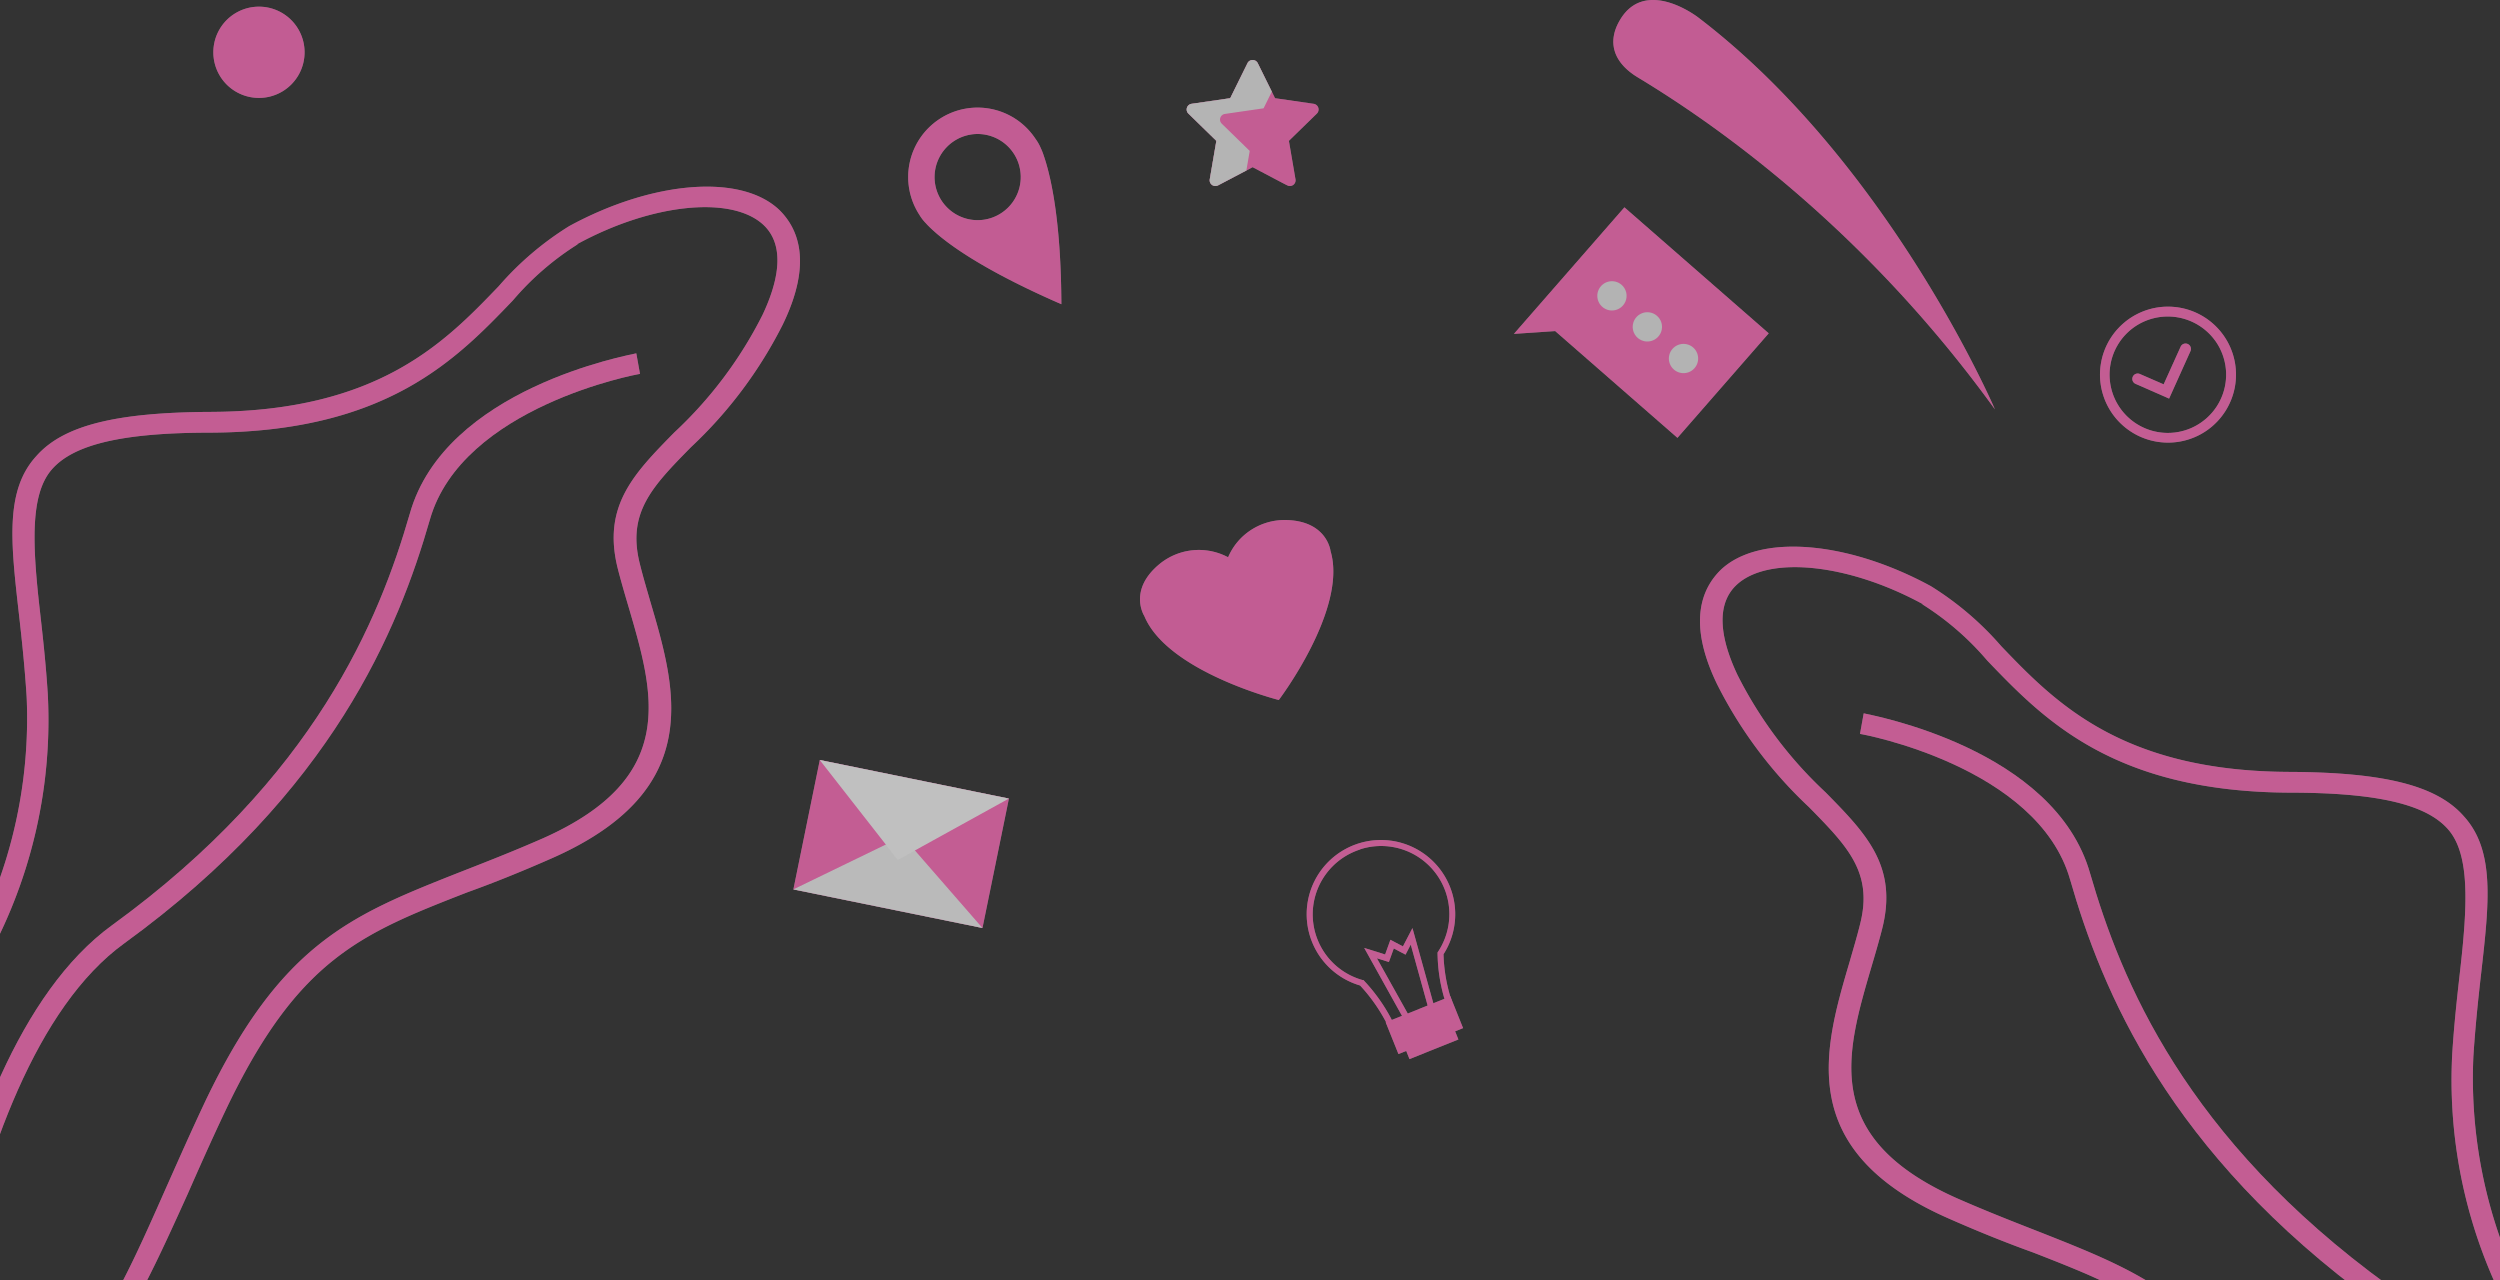 <svg width="375" height="192" fill="none" xmlns="http://www.w3.org/2000/svg"><rect width="100%" height="100%" fill="#333333" stroke="none"/><g opacity=".5" fill="#fff"><path d="M-4.637 213a40.828 40.828 0 01-7.941-.845 17.44 17.44 0 01-8.71-3.703 17.374 17.374 0 01-5.479-7.699c-5.108-14.517 6.698-38.114 16.28-49.49a72.337 72.337 0 0014.48-46.798c-.291-4.54-.741-8.763-1.165-12.458C1.61 81.29.737 73.53 5.475 68.383c4.05-4.566 11.912-6.545 26.26-6.598 25.147-.132 35.1-10.558 43.067-18.846a46.184 46.184 0 0110.589-9.027c12.52-6.81 25.809-7.919 31.553-2.376 2.647 2.64 5.056 7.655.503 17.078a65.623 65.623 0 01-13.818 18.476c-5.797 5.912-9.635 9.819-7.623 17.605.45 1.822 1.006 3.67 1.535 5.517 3.891 13.197 8.285 28.189-14.427 38.378-4.817 2.138-9.185 3.88-13.076 5.279-15.883 6.202-25.386 9.95-36.186 32.65-2.091 4.408-3.944 8.578-5.718 12.617C19.346 198.509 12.914 213-4.636 213zM86.635 36.657a42.315 42.315 0 00-9.715 8.42c-8.418 8.763-18.847 19.69-45.345 19.822-13.235 0-20.567 1.769-23.823 5.543-3.256 3.775-2.886 11.297-1.774 21.116.424 3.748.9 7.918 1.191 12.59a74.313 74.313 0 01-15.194 49.015c-9.503 11.244-20.224 33.653-15.883 46.455a14.47 14.47 0 004.591 6.395 14.525 14.525 0 007.268 3.054c21.389 4.303 27.292-9.027 37.06-31.119 1.8-4.039 3.653-8.235 5.744-12.67 11.33-23.755 21.891-27.978 37.88-34.313 3.838-1.504 8.206-3.194 12.944-5.279 20.197-9.053 16.57-21.485 12.706-34.656-.556-1.874-1.112-3.774-1.588-5.622-2.436-9.476 2.382-14.359 8.444-20.535a62.43 62.43 0 0013.236-17.632c2.038-4.302 3.732-10.109.158-13.488-4.738-4.46-16.73-3.246-27.926 2.851l.026.053z"/><path d="M-11.876 231l-3.124-.158c.159-2.931 4.078-71.866 31.775-92.037 30.53-22.151 40.116-45.912 44.696-61.753C66.767 58.254 94.28 53.29 95.444 53L96 56.089c-.265 0-26.664 4.884-31.51 21.834-4.713 16.395-14.563 40.843-45.809 63.549-26.558 19.168-30.53 88.71-30.557 89.528z"/></g><g opacity=".5" fill="#fff"><path d="M379.637 267a40.829 40.829 0 007.941-.845 17.44 17.44 0 008.709-3.703 17.374 17.374 0 005.48-7.699c5.108-14.517-6.698-38.114-16.28-49.49a72.337 72.337 0 01-14.48-46.798c.291-4.54.741-8.763 1.165-12.458 1.218-10.717 2.091-18.477-2.647-23.624-4.05-4.566-11.912-6.546-26.259-6.598-25.148-.132-35.101-10.558-43.069-18.846a46.157 46.157 0 00-10.588-9.027c-12.521-6.81-25.809-7.919-31.553-2.376-2.647 2.64-5.056 7.655-.503 17.078a65.633 65.633 0 0013.818 18.476c5.797 5.912 9.635 9.819 7.623 17.605-.45 1.822-1.006 3.669-1.535 5.517-3.891 13.197-8.285 28.189 14.427 38.378 4.817 2.138 9.185 3.88 13.076 5.279 15.883 6.202 25.386 9.95 36.186 32.65 2.091 4.408 3.944 8.578 5.718 12.617C355.654 252.509 362.087 267 379.637 267zM288.365 90.657a42.306 42.306 0 019.715 8.42c8.418 8.763 18.847 19.69 45.345 19.822 13.235 0 20.568 1.769 23.823 5.543 3.256 3.775 2.886 11.297 1.774 21.116-.424 3.748-.9 7.918-1.191 12.59a74.314 74.314 0 0015.194 49.015c9.503 11.244 20.224 33.653 15.883 46.455a14.474 14.474 0 01-4.591 6.395 14.524 14.524 0 01-7.268 3.054c-21.389 4.303-27.292-9.027-37.06-31.119-1.8-4.039-3.653-8.235-5.744-12.67-11.329-23.755-21.891-27.978-37.88-34.313-3.838-1.504-8.206-3.194-12.944-5.279-20.197-9.053-16.571-21.485-12.706-34.656.556-1.874 1.112-3.774 1.588-5.622 2.436-9.476-2.382-14.359-8.444-20.535a62.432 62.432 0 01-13.236-17.632c-2.038-4.302-3.732-10.109-.158-13.488 4.738-4.46 16.729-3.246 27.926 2.851l-.026.053z"/><path d="M386.875 285l3.125-.158c-.159-2.931-4.078-71.866-31.775-92.037-30.53-22.151-40.115-45.912-44.696-61.753-5.296-18.798-32.808-23.762-33.973-24.052l-.556 3.089c.265 0 26.664 4.884 31.51 21.834 4.713 16.396 14.563 40.843 45.809 63.549 26.558 19.168 30.53 88.71 30.556 89.528z"/></g><g opacity=".5" fill="#fff"><path d="M213.935 155.607a5.49 5.49 0 01-3.456 0 4.161 4.161 0 01-2.612-2.363 25.353 25.353 0 00-3.853-5.419 11.137 11.137 0 01-6.144-16.863 11.148 11.148 0 0117.937-.827 11.134 11.134 0 01.72 13.005c.056 2.119.39 4.221.993 6.253.904 2.283-.507 4.963-3.148 6.055l-.437.159zm-9.931-28.179a10.226 10.226 0 00-7.094 9.939 10.23 10.23 0 002.147 6.063 10.232 10.232 0 005.344 3.581h.129l.08.099a25.995 25.995 0 014.091 5.737 3.227 3.227 0 002.056 1.856 4.66 4.66 0 003.228-.149c2.184-.873 3.366-3.067 2.641-4.883a24.985 24.985 0 01-.993-6.66v-.139l.079-.119a10.212 10.212 0 00-.398-11.818 10.234 10.234 0 00-11.29-3.537l-.02.03z"/><path d="M210.578 152.877l-5.948-10.69 3.138.983.794-2.204 1.877.993 1.43-2.749 3.277 11.801-.883.248-2.652-9.568-.784 1.509-1.758-.933-.735 2.034-1.798-.555 4.847 8.684-.805.447zM217.571 152.963l-7.336 2.943 1.188 2.957 7.336-2.943-1.188-2.957z"/><path d="M217.552 149.463l-9.695 3.89 1.909 4.753 9.695-3.89-1.909-4.753z"/></g><path opacity=".5" d="M155.319 20.816a10.398 10.398 0 00-14.414-2.952 10.41 10.41 0 00-2.959 14.418c.262.435.575.837.931 1.199.231.262.476.511.733.748 2.325 2.225 7.682 6.215 19.598 11.406-.06-12.997-1.671-19.527-2.71-22.475a9.425 9.425 0 00-.399-.984 6.8 6.8 0 00-.78-1.36zm-5.12 11.143a6.46 6.46 0 01-9.529-2.942 6.459 6.459 0 011.415-7.028 6.465 6.465 0 017.029-1.401 6.46 6.46 0 011.085 11.37z" fill="#fff"/><g opacity=".5"><path d="M151.336 119.789L122.971 114l-3.964 19.409 28.364 5.788 3.965-19.408z" fill="#fff"/><path d="M119 133.411l16.397-7.954 11.967 13.741L119 133.411z" fill="#E8E8E8"/><path d="M151.325 119.787l-16.654 9.196L122.962 114l28.363 5.787z" fill="#F0F0F0"/></g><path opacity=".5" d="M192.74 78a9.28 9.28 0 00-5.117 1.517 9.149 9.149 0 00-3.408 4.073 9.308 9.308 0 00-10.185.932c-4.903 3.965-2.382 7.88-2.382 7.88C175.11 100.768 191.819 105 191.819 105s10.356-13.668 7.765-22.332c0 0-.501-4.609-6.844-4.668z" fill="#fff"/><g opacity=".5"><path d="M265.306 49.998L243.662 31.1l-13.689 15.679-2.886 3.304 6.189-.42 18.341 16.015 13.689-15.679z" fill="#fff"/><path d="M248.756 50.474a2.195 2.195 0 11-1.369-3.62 2.19 2.19 0 011.161.524 2.183 2.183 0 01.636 2.354 2.181 2.181 0 01-.428.742zM254.18 55.222a2.195 2.195 0 11-1.369-3.62 2.191 2.191 0 011.906 2.03 2.183 2.183 0 01-.537 1.59zM243.446 45.82a2.195 2.195 0 11-1.369-3.62 2.19 2.19 0 011.905 2.03 2.196 2.196 0 01-.536 1.59z" fill="#DDD"/></g><g opacity=".5" fill="#fff"><path d="M325.366 59.79l-4.994-2.195a.809.809 0 11.648-1.48l3.528 1.535 2.547-5.644a.808.808 0 111.476.664l-3.205 7.12z"/><path d="M331.068 64.54a10.208 10.208 0 01-15.197-4.22 10.19 10.19 0 011.949-11.161 10.204 10.204 0 0115.729 1.174 10.204 10.204 0 01-2.481 14.206zm-10.921-15.485a8.737 8.737 0 003.529 15.754 8.746 8.746 0 008.883-3.926 8.734 8.734 0 00-.229-9.705 8.78 8.78 0 00-12.183-2.123z"/></g><g opacity=".5"><path d="M197.053 15.573l-5.797-.842-2.592-5.252a.858.858 0 00-1.54 0l-2.592 5.252-5.797.842a.86.86 0 00-.475 1.465l4.194 4.088-.99 5.774a.859.859 0 001.245.905l5.185-2.726c5.648 2.97 5.293 2.825 5.584 2.825a.86.86 0 00.847-1.004l-.991-5.773 4.195-4.089a.86.86 0 00-.476-1.465z" fill="#fff"/><path d="M187.457 22.641l-4.194-4.088a.859.859 0 01.475-1.465l5.797-.842 1.235-2.501-2.106-4.266a.859.859 0 00-1.54 0l-2.592 5.252-5.797.842a.86.86 0 00-.476 1.465l4.195 4.088-.991 5.774a.86.86 0 001.246.905l4.245-2.231.503-2.933z" fill="#E0E0E0"/></g><path opacity=".5" d="M38.844 14.688a6.844 6.844 0 100-13.688 6.844 6.844 0 000 13.688zM254.604 2.52c-1.298-.936-7.993-5.354-11.516.326-2.175 3.507-.979 6.623 2.603 8.775l.003.003c12.472 7.515 34.351 23.206 53.552 49.791 0 0-15.886-37.059-44.642-58.895z" fill="#fff"/><g opacity=".5" fill="#ED218E"><path d="M-4.637 213a40.828 40.828 0 01-7.941-.845 17.44 17.44 0 01-8.71-3.703 17.374 17.374 0 01-5.479-7.699c-5.108-14.517 6.698-38.114 16.28-49.49a72.337 72.337 0 0014.48-46.798c-.291-4.54-.741-8.763-1.165-12.458C1.61 81.29.737 73.53 5.475 68.383c4.05-4.566 11.912-6.545 26.26-6.598 25.147-.132 35.1-10.558 43.067-18.846a46.184 46.184 0 0110.589-9.027c12.52-6.81 25.809-7.919 31.553-2.376 2.647 2.64 5.056 7.655.503 17.078a65.623 65.623 0 01-13.818 18.476c-5.797 5.912-9.635 9.819-7.623 17.605.45 1.822 1.006 3.67 1.535 5.517 3.891 13.197 8.285 28.189-14.427 38.378-4.817 2.138-9.185 3.88-13.076 5.279-15.883 6.202-25.386 9.95-36.186 32.65-2.091 4.408-3.944 8.578-5.718 12.617C19.346 198.509 12.914 213-4.636 213zM86.635 36.657a42.315 42.315 0 00-9.715 8.42c-8.418 8.763-18.847 19.69-45.345 19.822-13.235 0-20.567 1.769-23.823 5.543-3.256 3.775-2.886 11.297-1.774 21.116.424 3.748.9 7.918 1.191 12.59a74.313 74.313 0 01-15.194 49.015c-9.503 11.244-20.224 33.653-15.883 46.455a14.47 14.47 0 004.591 6.395 14.525 14.525 0 007.268 3.054c21.389 4.303 27.292-9.027 37.06-31.119 1.8-4.039 3.653-8.235 5.744-12.67 11.33-23.755 21.891-27.978 37.88-34.313 3.838-1.504 8.206-3.194 12.944-5.279 20.197-9.053 16.57-21.485 12.706-34.656-.556-1.874-1.112-3.774-1.588-5.622-2.436-9.476 2.382-14.359 8.444-20.535a62.43 62.43 0 0013.236-17.632c2.038-4.302 3.732-10.109.158-13.488-4.738-4.46-16.73-3.246-27.926 2.851l.026.053z"/><path d="M-11.876 231l-3.124-.158c.159-2.931 4.078-71.866 31.775-92.037 30.53-22.151 40.116-45.912 44.696-61.753C66.767 58.254 94.28 53.29 95.444 53L96 56.089c-.265 0-26.664 4.884-31.51 21.834-4.713 16.395-14.563 40.843-45.809 63.549-26.558 19.168-30.53 88.71-30.557 89.528z"/></g><g opacity=".5" fill="#ED218E"><path d="M379.637 267a40.829 40.829 0 007.941-.845 17.44 17.44 0 008.709-3.703 17.374 17.374 0 005.48-7.699c5.108-14.517-6.698-38.114-16.28-49.49a72.337 72.337 0 01-14.48-46.798c.291-4.54.741-8.763 1.165-12.458 1.218-10.717 2.091-18.477-2.647-23.624-4.05-4.566-11.912-6.546-26.259-6.598-25.148-.132-35.101-10.558-43.069-18.846a46.157 46.157 0 00-10.588-9.027c-12.521-6.81-25.809-7.919-31.553-2.376-2.647 2.64-5.056 7.655-.503 17.078a65.633 65.633 0 0013.818 18.476c5.797 5.912 9.635 9.819 7.623 17.605-.45 1.822-1.006 3.669-1.535 5.517-3.891 13.197-8.285 28.189 14.427 38.378 4.817 2.138 9.185 3.88 13.076 5.279 15.883 6.202 25.386 9.95 36.186 32.65 2.091 4.408 3.944 8.578 5.718 12.617C355.654 252.509 362.087 267 379.637 267zM288.365 90.657a42.306 42.306 0 019.715 8.42c8.418 8.763 18.847 19.69 45.345 19.822 13.235 0 20.568 1.769 23.823 5.543 3.256 3.775 2.886 11.297 1.774 21.116-.424 3.748-.9 7.918-1.191 12.59a74.314 74.314 0 0015.194 49.015c9.503 11.244 20.224 33.653 15.883 46.455a14.474 14.474 0 01-4.591 6.395 14.524 14.524 0 01-7.268 3.054c-21.389 4.303-27.292-9.027-37.06-31.119-1.8-4.039-3.653-8.235-5.744-12.67-11.329-23.755-21.891-27.978-37.88-34.313-3.838-1.504-8.206-3.194-12.944-5.279-20.197-9.053-16.571-21.485-12.706-34.656.556-1.874 1.112-3.774 1.588-5.622 2.436-9.476-2.382-14.359-8.444-20.535a62.432 62.432 0 01-13.236-17.632c-2.038-4.302-3.732-10.109-.158-13.488 4.738-4.46 16.729-3.246 27.926 2.851l-.026.053z"/><path d="M386.875 285l3.125-.158c-.159-2.931-4.078-71.866-31.775-92.037-30.53-22.151-40.115-45.912-44.696-61.753-5.296-18.798-32.808-23.762-33.973-24.052l-.556 3.089c.265 0 26.664 4.884 31.51 21.834 4.713 16.396 14.563 40.843 45.809 63.549 26.558 19.168 30.53 88.71 30.556 89.528z"/></g><g opacity=".5" fill="#ED218E"><path d="M213.935 155.607a5.49 5.49 0 01-3.456 0 4.161 4.161 0 01-2.612-2.363 25.353 25.353 0 00-3.853-5.419 11.137 11.137 0 01-6.144-16.863 11.148 11.148 0 0117.937-.827 11.134 11.134 0 01.72 13.005c.056 2.119.39 4.221.993 6.253.904 2.283-.507 4.963-3.148 6.055l-.437.159zm-9.931-28.179a10.226 10.226 0 00-7.094 9.939 10.23 10.23 0 002.147 6.063 10.232 10.232 0 005.344 3.581h.129l.08.099a25.995 25.995 0 014.091 5.737 3.227 3.227 0 002.056 1.856 4.66 4.66 0 003.228-.149c2.184-.873 3.366-3.067 2.641-4.883a24.985 24.985 0 01-.993-6.66v-.139l.079-.119a10.212 10.212 0 00-.398-11.818 10.234 10.234 0 00-11.29-3.537l-.02.03z"/><path d="M210.578 152.877l-5.948-10.69 3.138.983.794-2.204 1.877.993 1.43-2.749 3.277 11.801-.883.248-2.652-9.568-.784 1.509-1.758-.933-.735 2.034-1.798-.555 4.847 8.684-.805.447zM217.571 152.963l-7.336 2.943 1.188 2.957 7.336-2.943-1.188-2.957z"/><path d="M217.552 149.463l-9.695 3.89 1.909 4.753 9.695-3.89-1.909-4.753z"/></g><path opacity=".5" d="M155.319 20.816a10.398 10.398 0 00-14.414-2.952 10.41 10.41 0 00-2.959 14.418c.262.435.575.837.931 1.199.231.262.476.511.733.748 2.325 2.225 7.682 6.215 19.598 11.406-.06-12.997-1.671-19.527-2.71-22.475a9.425 9.425 0 00-.399-.984 6.8 6.8 0 00-.78-1.36zm-5.12 11.143a6.46 6.46 0 01-9.529-2.942 6.459 6.459 0 011.415-7.028 6.465 6.465 0 017.029-1.401 6.46 6.46 0 011.085 11.37z" fill="#ED218E"/><g opacity=".5"><path d="M151.336 119.789L122.971 114l-3.964 19.409 28.364 5.788 3.965-19.408z" fill="#ED218E"/><path d="M119 133.411l16.397-7.954 11.967 13.741L119 133.411z" fill="#E8E8E8"/><path d="M151.325 119.787l-16.654 9.196L122.962 114l28.363 5.787z" fill="#F0F0F0"/></g><path opacity=".5" d="M192.74 78a9.28 9.28 0 00-5.117 1.517 9.149 9.149 0 00-3.408 4.073 9.308 9.308 0 00-10.185.932c-4.903 3.965-2.382 7.88-2.382 7.88C175.11 100.768 191.819 105 191.819 105s10.356-13.668 7.765-22.332c0 0-.501-4.609-6.844-4.668z" fill="#ED218E"/><g opacity=".5"><path d="M265.306 49.998L243.662 31.1l-13.689 15.679-2.886 3.304 6.189-.42 18.341 16.015 13.689-15.679z" fill="#ED218E"/><path d="M248.756 50.474a2.195 2.195 0 11-1.369-3.62 2.19 2.19 0 011.161.524 2.183 2.183 0 01.636 2.354 2.181 2.181 0 01-.428.742zM254.18 55.222a2.195 2.195 0 11-1.369-3.62 2.191 2.191 0 011.906 2.03 2.183 2.183 0 01-.537 1.59zM243.446 45.82a2.195 2.195 0 11-1.369-3.62 2.19 2.19 0 011.905 2.03 2.196 2.196 0 01-.536 1.59z" fill="#DDD"/></g><g opacity=".5" fill="#ED218E"><path d="M325.366 59.79l-4.994-2.195a.809.809 0 11.648-1.48l3.528 1.535 2.547-5.644a.808.808 0 111.476.664l-3.205 7.12z"/><path d="M331.068 64.54a10.208 10.208 0 01-15.197-4.22 10.19 10.19 0 011.949-11.161 10.204 10.204 0 0115.729 1.174 10.204 10.204 0 01-2.481 14.206zm-10.921-15.485a8.737 8.737 0 003.529 15.754 8.746 8.746 0 008.883-3.926 8.734 8.734 0 00-.229-9.705 8.78 8.78 0 00-12.183-2.123z"/></g><g opacity=".5"><path d="M197.053 15.573l-5.797-.842-2.592-5.252a.858.858 0 00-1.54 0l-2.592 5.252-5.797.842a.86.86 0 00-.475 1.465l4.194 4.088-.99 5.774a.859.859 0 001.245.905l5.185-2.726c5.648 2.97 5.293 2.825 5.584 2.825a.86.86 0 00.847-1.004l-.991-5.773 4.195-4.089a.86.86 0 00-.476-1.465z" fill="#ED218E"/><path d="M187.457 22.641l-4.194-4.088a.859.859 0 01.475-1.465l5.797-.842 1.235-2.501-2.106-4.266a.859.859 0 00-1.54 0l-2.592 5.252-5.797.842a.86.86 0 00-.476 1.465l4.195 4.088-.991 5.774a.86.86 0 001.246.905l4.245-2.231.503-2.933z" fill="#E0E0E0"/></g><path opacity=".5" d="M38.844 14.688a6.844 6.844 0 100-13.688 6.844 6.844 0 000 13.688zM254.604 2.52c-1.298-.936-7.993-5.354-11.516.326-2.175 3.507-.979 6.623 2.603 8.775l.003.003c12.472 7.515 34.351 23.206 53.552 49.791 0 0-15.886-37.059-44.642-58.895z" fill="#ED218E"/></svg>